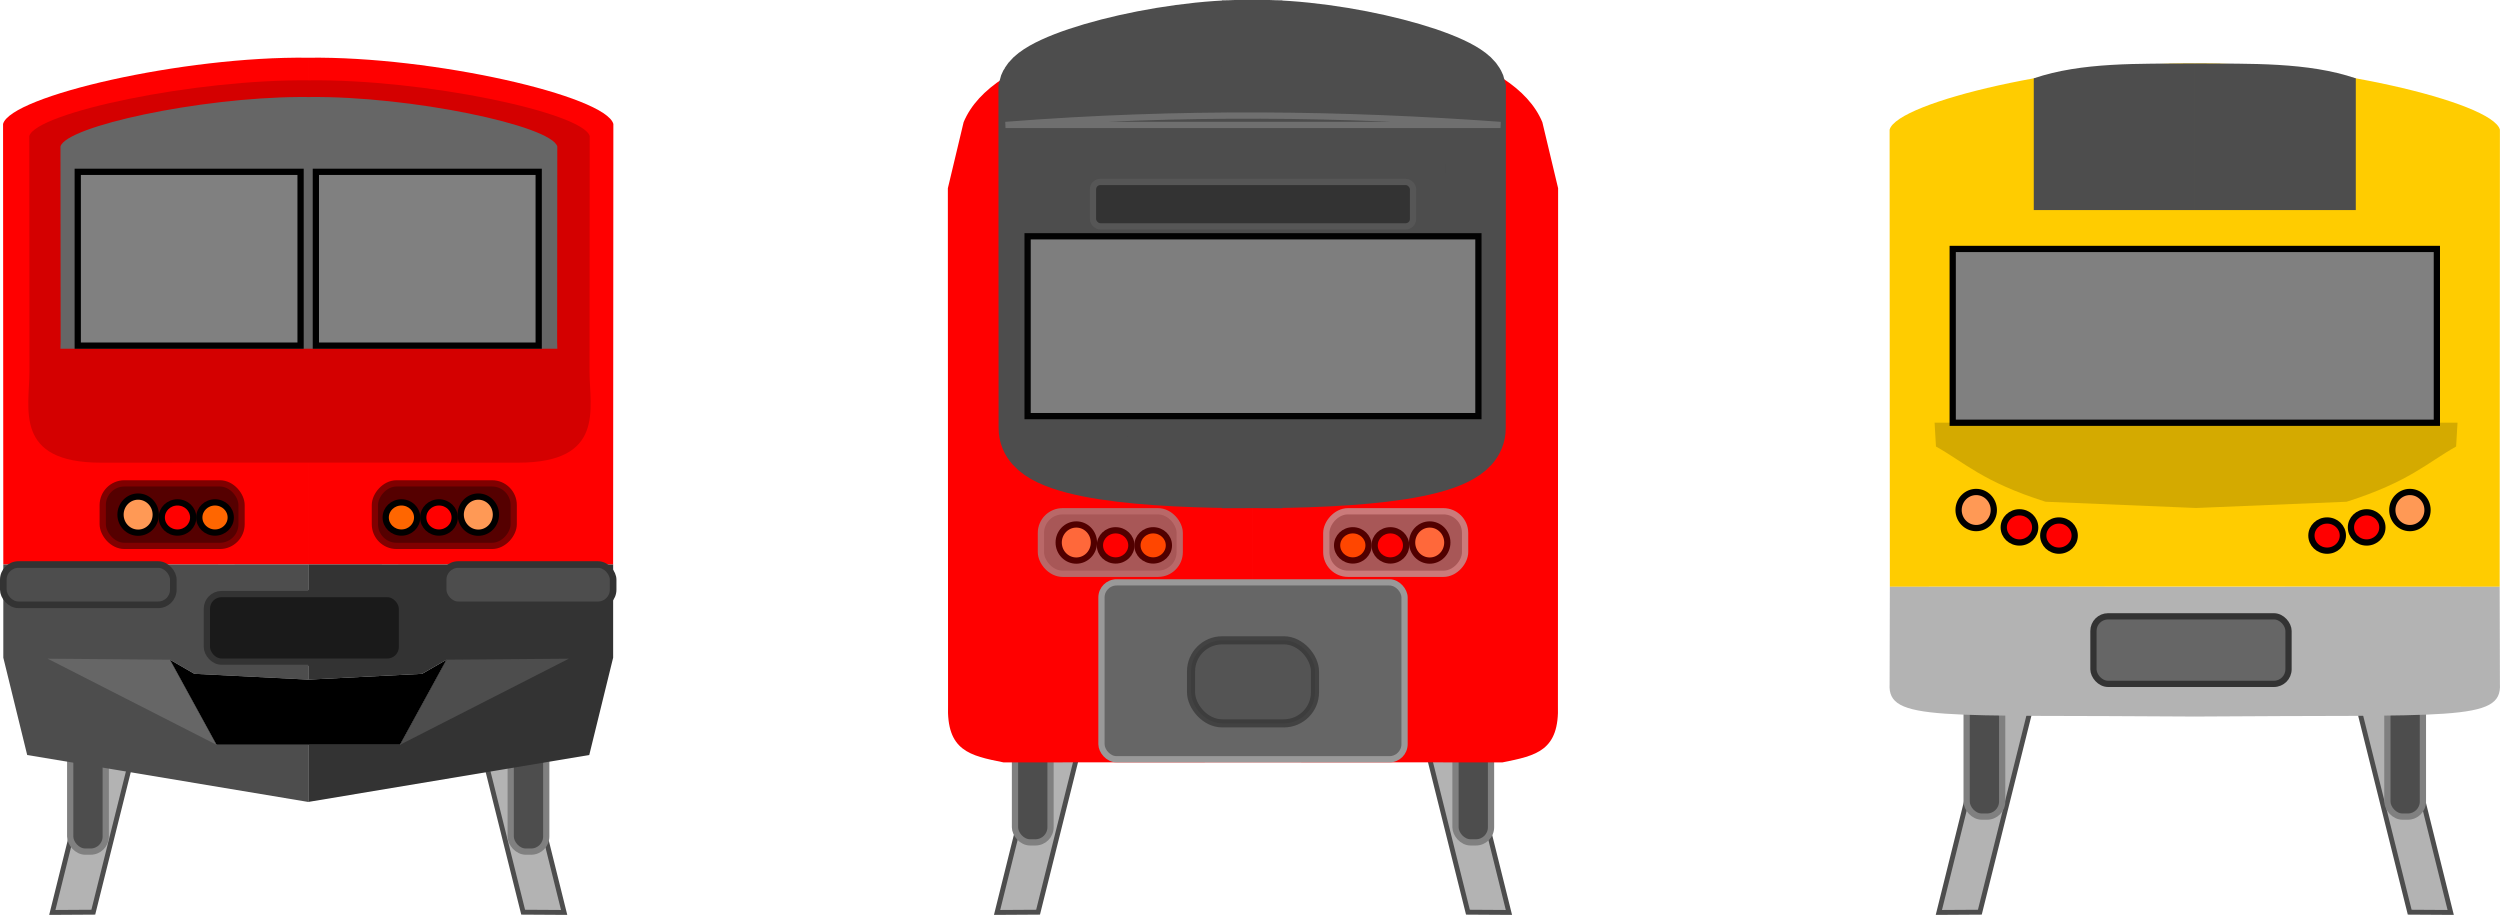 <?xml version="1.0" encoding="UTF-8" standalone="no"?>
<!-- Created with Inkscape (http://www.inkscape.org/) -->

<svg
   width="400.006mm"
   height="146.386mm"
   viewBox="0 0 400.006 146.386"
   version="1.1"
   id="svg5"
   xml:space="preserve"
   xmlns="http://www.w3.org/2000/svg"
   xmlns:svg="http://www.w3.org/2000/svg"><defs
     id="defs2"><mask
       maskUnits="userSpaceOnUse"
       id="mask3752"><g
         id="g3758"
         class="UnoptimicedTransforms"
         transform="matrix(0.78,0,0,0.85,1053.359,251.353)"
         style="fill:#ffffff;stroke:none"><path
           style="color:#000000;fill:#ffffff;stroke:none;stroke-width:12.403;-inkscape-stroke:none;paint-order:fill markers stroke"
           d="m 365.758,-38.985 c 1.122,-4.474 27.117,-10.862 45.845,-10.599 v 83.281 c -20.141,-0.025 -45.887,-1.329 -45.816,-8.898 z m 91.69,0 c -1.122,-4.474 -27.117,-10.862 -45.845,-10.599 v 83.281 c 20.141,-0.025 45.887,-1.329 45.816,-8.898 z"
           id="path3754" /><path
           style="color:#000000;fill:#ffffff;stroke:none;-inkscape-stroke:none;paint-order:fill markers stroke"
           d="m 411.516,-55.785 -6.115,0.086 v 0.078 c -8.398,0.411 -17.207,1.742 -24.75,3.525 -4.726,1.117 -8.909,2.378 -12.311,3.82 -1.701,0.721 -3.204,1.465 -4.631,2.471 -1.427,1.005 -3.182,2.182 -3.967,5.312 l -0.186,0.744 v 0.766 l 0.029,63.723 c -0.026,2.705 1.298,5.308 2.869,6.93 1.571,1.621 3.317,2.594 5.146,3.393 3.659,1.598 7.874,2.475 12.639,3.154 7.677,1.094 16.604,1.426 25.16,1.553 v 0.137 l 6.195,-0.006 h 0.016 l 6.193,0.006 v -0.137 c 8.557,-0.126 17.485,-0.458 25.162,-1.553 4.765,-0.679 8.977,-1.556 12.637,-3.154 1.83,-0.799 3.576,-1.771 5.146,-3.393 1.571,-1.621 2.897,-4.225 2.871,-6.93 l 0.029,-64.488 -0.188,-0.744 c -0.785,-3.131 -2.54,-4.307 -3.967,-5.312 -1.427,-1.005 -2.93,-1.75 -4.631,-2.471 -3.402,-1.442 -7.585,-2.703 -12.311,-3.82 -7.543,-1.784 -16.352,-3.114 -24.75,-3.525 v -0.078 l -6.115,-0.086 c -0.029,-4e-4 -0.059,0.002 -0.088,0.002 -0.028,3.65e-4 -0.058,-0.002 -0.086,-0.002 z M 405.4,-43 v 70.361 c -8.239,-0.136 -16.735,-0.472 -23.41,-1.424 -4.18,-0.596 -7.649,-1.464 -9.426,-2.24 -0.426,-0.186 -0.373,-0.188 -0.576,-0.316 l -0.027,-59.613 c 0.406,-0.216 0.599,-0.359 1.221,-0.623 2.373,-1.006 6.07,-2.164 10.324,-3.17 6.656,-1.574 14.552,-2.567 21.895,-2.975 z m 12.404,0 c 7.342,0.407 15.24,1.401 21.896,2.975 4.254,1.006 7.951,2.164 10.324,3.17 0.622,0.263 0.813,0.407 1.219,0.623 l -0.027,59.613 c -0.203,0.128 -0.15,0.13 -0.576,0.316 -1.777,0.776 -5.245,1.644 -9.426,2.24 -6.676,0.952 -15.17,1.288 -23.41,1.424 z m -46.781,7.246 c -0.205,0.231 -0.312,0.188 -0.17,0.088 0.021,-0.015 0.143,-0.07 0.17,-0.088 z m 81.16,0.002 c 0.026,0.017 0.148,0.072 0.168,0.086 0.142,0.1 0.036,0.144 -0.168,-0.086 z"
           id="path3756" /></g></mask></defs><g
     id="layer1"
     transform="translate(-2090.139,-651.292)"><g
       id="g1686"
       transform="translate(301.853)"><path
         id="path1682"
         style="fill:#b3b3b3;stroke:#4d4d4d;stroke-width:0.782"
         d="m 2113.185,764.726 -8.119,32.519 -6.558,0.04 8.096,-32.559 z" /><path
         id="path1684"
         style="fill:#b3b3b3;stroke:#4d4d4d;stroke-width:0.782"
         d="m 2165.727,764.726 8.119,32.519 6.558,0.04 -8.096,-32.559 z" /></g><g
       id="g1737"><g
         id="g1720"
         transform="translate(-1.6716559e-5)"><rect
           style="fill:#4d4d4d;fill-opacity:1;stroke:#808080;stroke-width:1;stroke-linecap:butt;stroke-linejoin:miter;stroke-dasharray:none;stroke-opacity:1;paint-order:fill markers stroke"
           id="rect346274-1"
           width="5.686"
           height="22.698"
           x="2472.126"
           y="759.253"
           ry="2.417" /><rect
           style="fill:#4d4d4d;fill-opacity:1;stroke:#808080;stroke-width:1;stroke-linecap:butt;stroke-linejoin:miter;stroke-dasharray:none;stroke-opacity:1;paint-order:fill markers stroke"
           id="rect346818-8"
           width="5.686"
           height="22.698"
           x="2404.806"
           y="759.253"
           ry="2.417" /></g><path
         id="path346276-5"
         style="fill:#ffcc00;stroke-width:12.403;paint-order:fill markers stroke"
         d="m 365.758,-33.219 c 1.122,-4.474 27.117,-10.862 45.845,-10.599 V 39.896 l -45.809,0.023 z m 91.69,0 c -1.122,-4.474 -27.117,-10.862 -45.845,-10.599 V 39.896 l 45.809,0.023 z"
         class="UnoptimicedTransforms"
         transform="matrix(1.065,0,0,1,2002.949,705.26)" /><path
         id="path346278-9"
         style="fill:#d4aa00;stroke-width:12.403;paint-order:fill markers stroke"
         class="UnoptimicedTransforms"
         d="m 368.828,20.224 0.226,4.534 c 4.686,3.039 7.625,6.701 17.916,10.505 l 24.632,1.188 24.633,-1.188 c 10.291,-3.805 13.23,-7.467 17.916,-10.505 l 0.227,-4.534 h -42.775 z"
         transform="matrix(0.978,0,0,0.841,2038.964,701.916)" /><rect
         style="fill:#808080;fill-opacity:1;stroke:#000000;stroke-width:1;stroke-linecap:butt;stroke-linejoin:miter;stroke-dasharray:none;stroke-opacity:1;paint-order:fill markers stroke"
         id="rect346282-7"
         width="77.467"
         height="27.81"
         x="2402.576"
         y="691.124" /><ellipse
         style="fill:#ff9955;fill-opacity:1;stroke:#000000;stroke-width:1;stroke-linecap:butt;stroke-linejoin:miter;stroke-dasharray:none;stroke-opacity:1;paint-order:fill markers stroke"
         id="ellipse346290-3"
         cx="2406.336"
         cy="732.898"
         rx="2.818"
         ry="2.89" /><ellipse
         style="fill:#ff0000;fill-opacity:1;stroke:#000000;stroke-width:1;stroke-linecap:butt;stroke-linejoin:miter;stroke-dasharray:none;stroke-opacity:1;paint-order:fill markers stroke"
         id="ellipse346292-8"
         cx="2413.259"
         cy="735.678"
         rx="2.516"
         ry="2.415" /><ellipse
         style="fill:#ff0000;fill-opacity:1;stroke:#000000;stroke-width:1;stroke-linecap:butt;stroke-linejoin:miter;stroke-dasharray:none;stroke-opacity:1;paint-order:fill markers stroke"
         id="ellipse346294-8"
         cx="2419.581"
         cy="736.986"
         rx="2.516"
         ry="2.415" /><path
         id="path346394-3"
         style="fill:#b3b3b3;stroke-width:12.403;paint-order:fill markers stroke"
         d="m 365.758,-23.498 c -0.34,-23.65 7.428,-18.998 45.845,-20.319 v 81.068 l -45.809,0.023 z m 91.69,0 c 0.34,-23.65 -7.428,-18.998 -45.845,-20.319 v 81.068 l 45.809,0.023 z"
         class="UnoptimicedTransforms"
         transform="matrix(1.065,0,0,-0.256,2002.949,754.724)" /><rect
         style="fill:#666666;fill-opacity:1;stroke:#333333;stroke-width:1;stroke-linecap:butt;stroke-linejoin:miter;stroke-dasharray:none;stroke-opacity:1;paint-order:fill markers stroke"
         id="rect346330-1"
         width="31.213"
         height="10.808"
         x="2425.095"
         y="749.905"
         ry="2.341" /><ellipse
         style="fill:#ff9955;fill-opacity:1;stroke:#000000;stroke-width:1;stroke-linecap:butt;stroke-linejoin:miter;stroke-dasharray:none;stroke-opacity:1;paint-order:fill markers stroke"
         id="ellipse346425-9"
         cx="-2475.732"
         cy="732.898"
         rx="2.818"
         ry="2.89"
         transform="scale(-1,1)" /><ellipse
         style="fill:#ff0000;fill-opacity:1;stroke:#000000;stroke-width:1;stroke-linecap:butt;stroke-linejoin:miter;stroke-dasharray:none;stroke-opacity:1;paint-order:fill markers stroke"
         id="ellipse346427-6"
         cx="-2468.81"
         cy="735.678"
         rx="2.516"
         ry="2.415"
         transform="scale(-1,1)" /><ellipse
         style="fill:#ff0000;fill-opacity:1;stroke:#000000;stroke-width:1;stroke-linecap:butt;stroke-linejoin:miter;stroke-dasharray:none;stroke-opacity:1;paint-order:fill markers stroke"
         id="ellipse346429-4"
         cx="-2462.487"
         cy="736.986"
         rx="2.516"
         ry="2.415"
         transform="scale(-1,1)" /><path
         style="fill:#4d4d4d;fill-opacity:1;stroke:none;stroke-width:1;stroke-linecap:butt;stroke-linejoin:miter;stroke-dasharray:none;stroke-opacity:1;paint-order:fill markers stroke"
         d="m 714.717,173.488 v 21.076 h 25.762 v -23.459 c -8.997,0.068 -18.082,-0.23 -25.762,2.383 z m 51.524,0 v 21.076 h -25.762 v -23.459 c 8.997,0.068 18.082,-0.23 25.762,2.383 z"
         id="path346548-3"
         class="UnoptimicedTransforms"
         transform="translate(1700.831,490.338)" /></g><g
       id="g1680"
       transform="translate(151.167)"><path
         id="path1676"
         style="fill:#b3b3b3;stroke:#4d4d4d;stroke-width:0.782"
         d="m 2113.185,764.726 -8.119,32.519 -6.558,0.04 8.096,-32.559 z" /><path
         id="path1678"
         style="fill:#b3b3b3;stroke:#4d4d4d;stroke-width:0.782"
         d="m 2165.727,764.726 8.119,32.519 6.558,0.04 -8.096,-32.559 z" /></g><g
       id="g2323"
       transform="translate(916.08,447.339)"><rect
         style="fill:#4d4d4d;fill-opacity:1;stroke:#808080;stroke-width:1;stroke-linecap:butt;stroke-linejoin:miter;stroke-dasharray:none;stroke-opacity:1;paint-order:fill markers stroke"
         id="rect2283"
         width="5.686"
         height="19.291"
         x="1406.941"
         y="319.446"
         ry="2.417" /><rect
         style="fill:#4d4d4d;fill-opacity:1;stroke:#808080;stroke-width:1;stroke-linecap:butt;stroke-linejoin:miter;stroke-dasharray:none;stroke-opacity:1;paint-order:fill markers stroke"
         id="rect2285"
         width="5.686"
         height="19.291"
         x="1336.459"
         y="319.446"
         ry="2.417" /><path
         id="path2287"
         style="fill:#ff0000;fill-opacity:1;stroke-width:12.403;paint-order:fill markers stroke"
         d="m 368.129,-32.025 c 4.287,-10.999 24.746,-15.325 43.473,-15.062 V 70.389 l -37.48,0.019 c -5.081,-1.09 -8.584,-1.828 -8.332,-9.198 l -0.029,-82.665 z m 86.947,0 C 450.79,-43.024 430.33,-47.35 411.603,-47.087 V 70.389 l 37.48,0.019 c 5.081,-1.09 8.584,-1.828 8.332,-9.198 l 0.029,-82.665 z"
         class="UnoptimicedTransforms"
         transform="matrix(1.065,0,0,1,936.183,255.53)" /><rect
         style="fill:#666666;fill-opacity:1;stroke:#999999;stroke-width:1;stroke-linecap:butt;stroke-linejoin:miter;stroke-dasharray:none;stroke-opacity:1;paint-order:fill markers stroke"
         id="rect2289"
         width="48.495"
         height="28.304"
         x="1350.296"
         y="297.133"
         ry="2.417" /><path
         id="path2291"
         style="fill:#4d4d4d;stroke:#4d4d4d;stroke-width:12.403;paint-order:fill markers stroke"
         d="m 365.758,-38.985 c 1.122,-4.474 27.117,-10.862 45.845,-10.599 v 83.281 c -20.141,-0.025 -45.887,-1.329 -45.816,-8.898 z m 91.69,0 c -1.122,-4.474 -27.117,-10.862 -45.845,-10.599 v 83.281 c 20.141,-0.025 45.887,-1.329 45.816,-8.898 z"
         class="UnoptimicedTransforms"
         transform="matrix(0.78,0,0,0.85,1053.359,251.353)" /><rect
         style="opacity:0.97;fill:#808080;fill-opacity:1;stroke:#000000;stroke-width:1;stroke-linecap:butt;stroke-linejoin:miter;stroke-dasharray:none;stroke-opacity:1;paint-order:fill markers stroke"
         id="rect2293"
         width="72.131"
         height="28.773"
         x="1338.478"
         y="241.76" /><g
         id="g2315"
         transform="translate(742.111,257.011)"><g
           id="g2303"
           transform="translate(216.606,4.35)"
           style="opacity:0.68"><rect
             style="opacity:1;fill:#808080;fill-opacity:1;stroke:#999999;stroke-width:1;stroke-linecap:butt;stroke-linejoin:miter;stroke-dasharray:none;stroke-opacity:1;paint-order:fill markers stroke"
             id="rect2295"
             width="22.212"
             height="10.005"
             x="381.889"
             y="24.395"
             ry="3.469" /><ellipse
             style="opacity:1;fill:#ff9955;fill-opacity:1;stroke:#000000;stroke-width:1;stroke-linecap:butt;stroke-linejoin:miter;stroke-dasharray:none;stroke-opacity:1;paint-order:fill markers stroke"
             id="ellipse2297"
             cx="387.552"
             cy="29.398"
             rx="2.818"
             ry="2.89" /><ellipse
             style="opacity:1;fill:#ff0000;fill-opacity:1;stroke:#000000;stroke-width:1;stroke-linecap:butt;stroke-linejoin:miter;stroke-dasharray:none;stroke-opacity:1;paint-order:fill markers stroke"
             id="ellipse2299"
             cx="393.848"
             cy="29.853"
             rx="2.516"
             ry="2.415" /><ellipse
             style="opacity:1;fill:#ff6600;fill-opacity:1;stroke:#000000;stroke-width:1;stroke-linecap:butt;stroke-linejoin:miter;stroke-dasharray:none;stroke-opacity:1;paint-order:fill markers stroke"
             id="ellipse2301"
             cx="399.854"
             cy="29.853"
             rx="2.516"
             ry="2.415" /></g><g
           id="g2313"
           transform="matrix(-1,0,0,1,1048.258,4.35)"
           style="opacity:0.68"><rect
             style="opacity:1;fill:#808080;fill-opacity:1;stroke:#b3b3b3;stroke-width:1;stroke-linecap:butt;stroke-linejoin:miter;stroke-dasharray:none;stroke-opacity:1;paint-order:fill markers stroke"
             id="rect2305"
             width="22.212"
             height="10.005"
             x="381.889"
             y="24.395"
             ry="3.469" /><ellipse
             style="opacity:1;fill:#ff9955;fill-opacity:1;stroke:#000000;stroke-width:1;stroke-linecap:butt;stroke-linejoin:miter;stroke-dasharray:none;stroke-opacity:1;paint-order:fill markers stroke"
             id="ellipse2307"
             cx="387.552"
             cy="29.398"
             rx="2.818"
             ry="2.89" /><ellipse
             style="opacity:1;fill:#ff0000;fill-opacity:1;stroke:#000000;stroke-width:1;stroke-linecap:butt;stroke-linejoin:miter;stroke-dasharray:none;stroke-opacity:1;paint-order:fill markers stroke"
             id="ellipse2309"
             cx="393.848"
             cy="29.853"
             rx="2.516"
             ry="2.415" /><ellipse
             style="opacity:1;fill:#ff6600;fill-opacity:1;stroke:#000000;stroke-width:1;stroke-linecap:butt;stroke-linejoin:miter;stroke-dasharray:none;stroke-opacity:1;paint-order:fill markers stroke"
             id="ellipse2311"
             cx="399.854"
             cy="29.853"
             rx="2.516"
             ry="2.415" /></g></g><rect
         style="opacity:0.68;fill:#4d4d4d;fill-opacity:1;stroke:#333333;stroke-width:1.299;stroke-linecap:butt;stroke-linejoin:miter;stroke-dasharray:none;stroke-opacity:1;paint-order:fill markers stroke"
         id="rect2317"
         width="19.835"
         height="13.289"
         x="1364.626"
         y="306.404"
         ry="4.985" /><path
         style="opacity:0.68;fill:#4d4d4d;fill-opacity:1;stroke:#808080;stroke-width:1;stroke-linecap:butt;stroke-linejoin:miter;stroke-dasharray:none;stroke-opacity:1;paint-order:fill markers stroke"
         d="m 1334.942,223.946 c 28.211,-2.206 54.275,-1.794 79.205,0 z"
         id="path2319" /><rect
         style="fill:#333333;fill-opacity:1;stroke:#565656;stroke-width:1;stroke-linecap:butt;stroke-linejoin:miter;stroke-dasharray:none;stroke-opacity:1;paint-order:fill markers stroke"
         id="rect2321"
         width="51.209"
         height="7.11"
         x="1348.939"
         y="233.062"
         ry="1.178" /><rect
         style="fill:#ffffff;fill-opacity:1;stroke:none;stroke-width:1.215"
         id="rect3704"
         width="90.099"
         height="10.954"
         x="1329.494"
         y="276.948"
         ry="0"
         mask="url(#mask3752)" /></g><g
       id="g1668"><path
         id="path1658"
         style="fill:#b3b3b3;stroke:#4d4d4d;stroke-width:0.782"
         d="m 2113.185,764.726 -8.119,32.519 -6.558,0.04 8.096,-32.559 z" /><path
         id="path1660"
         style="fill:#b3b3b3;stroke:#4d4d4d;stroke-width:0.782"
         d="m 2165.727,764.726 8.119,32.519 6.558,0.04 -8.096,-32.559 z" /></g><g
       id="g360271"
       transform="translate(980.059,447.226)"><rect
         style="fill:#4d4d4d;fill-opacity:1;stroke:#808080;stroke-width:1;stroke-linecap:butt;stroke-linejoin:miter;stroke-dasharray:none;stroke-opacity:1;paint-order:fill markers stroke"
         id="rect340601-5"
         width="5.686"
         height="19.291"
         x="1191.794"
         y="321.036"
         ry="2.417" /><path
         id="rect77856-6"
         style="fill:#ff0000;stroke-width:12.403;paint-order:fill markers stroke"
         d="m 365.758,-33.219 c 1.122,-4.474 27.117,-10.862 45.845,-10.599 v 81.068 l -45.809,0.023 z m 91.69,0 c -1.122,-4.474 -27.117,-10.862 -45.845,-10.599 v 81.068 l 45.809,0.023 z"
         class="UnoptimicedTransforms"
         transform="matrix(1.065,0,0,1,721.037,257.12)" /><path
         id="path77863-3"
         style="fill:#d40000;stroke-width:12.403;paint-order:fill markers stroke"
         d="m 365.758,-33.219 c 1.122,-4.474 27.117,-10.862 45.845,-10.599 v 72.715 l -34.132,0.017 c -14.283,0 -11.684,-10.337 -11.684,-17.348 z m 91.69,0 c -1.122,-4.474 -27.117,-10.862 -45.845,-10.599 v 72.715 l 34.132,0.017 c 14.283,0 11.684,-10.337 11.684,-17.348 z"
         class="UnoptimicedTransforms"
         transform="matrix(0.978,0,0,0.841,757.051,253.777)" /><g
         id="g77939-9"
         transform="translate(741.917,256.225)"><path
           id="path77869-4"
           style="opacity:1;fill:#666666;stroke-width:12.403;paint-order:fill markers stroke"
           class="UnoptimicedTransforms"
           d="m 409.827,-43.823 c -18.552,0.14 -42.982,6.27 -44.069,10.605 l 0.029,41.82 c 0,0.506 -0.015,1.034 -0.035,1.569 h 91.701 c -0.02,-0.536 -0.035,-1.063 -0.035,-1.569 l 0.029,-41.82 c -1.122,-4.474 -27.117,-10.862 -45.845,-10.599 -0.585,-0.008 -1.178,-0.01 -1.776,-0.005 z"
           transform="matrix(0.867,0,0,0.746,60.726,-3.945)" /><rect
           style="opacity:1;fill:#808080;fill-opacity:1;stroke:#000000;stroke-width:1;stroke-linecap:butt;stroke-linejoin:miter;stroke-dasharray:none;stroke-opacity:1;paint-order:fill markers stroke"
           id="rect77932-8"
           width="35.654"
           height="27.81"
           x="380.602"
           y="-24.667" /><rect
           style="opacity:1;fill:#808080;fill-opacity:1;stroke:#000000;stroke-width:1;stroke-linecap:butt;stroke-linejoin:miter;stroke-dasharray:none;stroke-opacity:1;paint-order:fill markers stroke"
           id="rect77934-1"
           width="35.654"
           height="27.81"
           x="418.702"
           y="-24.667" /></g><g
         id="g344785-2"
         transform="translate(744.629,257.011)"><g
           id="g78061-9"><rect
             style="opacity:1;fill:#550000;fill-opacity:1;stroke:#800000;stroke-width:1;stroke-linecap:butt;stroke-linejoin:miter;stroke-dasharray:none;stroke-opacity:1;paint-order:fill markers stroke"
             id="rect77993-3"
             width="22.212"
             height="10.005"
             x="381.889"
             y="24.395"
             ry="3.469" /><ellipse
             style="opacity:1;fill:#ff9955;fill-opacity:1;stroke:#000000;stroke-width:1;stroke-linecap:butt;stroke-linejoin:miter;stroke-dasharray:none;stroke-opacity:1;paint-order:fill markers stroke"
             id="path78047-9"
             cx="387.552"
             cy="29.398"
             rx="2.818"
             ry="2.89" /><ellipse
             style="opacity:1;fill:#ff0000;fill-opacity:1;stroke:#000000;stroke-width:1;stroke-linecap:butt;stroke-linejoin:miter;stroke-dasharray:none;stroke-opacity:1;paint-order:fill markers stroke"
             id="path78051-0"
             cx="393.848"
             cy="29.853"
             rx="2.516"
             ry="2.415" /><ellipse
             style="opacity:1;fill:#ff6600;fill-opacity:1;stroke:#000000;stroke-width:1;stroke-linecap:butt;stroke-linejoin:miter;stroke-dasharray:none;stroke-opacity:1;paint-order:fill markers stroke"
             id="ellipse78055-8"
             cx="399.854"
             cy="29.853"
             rx="2.516"
             ry="2.415" /></g><g
           id="g78071-8"
           transform="matrix(-1,0,0,1,829.535,0)"><rect
             style="opacity:1;fill:#550000;fill-opacity:1;stroke:#800000;stroke-width:1;stroke-linecap:butt;stroke-linejoin:miter;stroke-dasharray:none;stroke-opacity:1;paint-order:fill markers stroke"
             id="rect78063-5"
             width="22.212"
             height="10.005"
             x="381.889"
             y="24.395"
             ry="3.469" /><ellipse
             style="opacity:1;fill:#ff9955;fill-opacity:1;stroke:#000000;stroke-width:1;stroke-linecap:butt;stroke-linejoin:miter;stroke-dasharray:none;stroke-opacity:1;paint-order:fill markers stroke"
             id="ellipse78065-0"
             cx="387.552"
             cy="29.398"
             rx="2.818"
             ry="2.89" /><ellipse
             style="opacity:1;fill:#ff0000;fill-opacity:1;stroke:#000000;stroke-width:1;stroke-linecap:butt;stroke-linejoin:miter;stroke-dasharray:none;stroke-opacity:1;paint-order:fill markers stroke"
             id="ellipse78067-9"
             cx="393.848"
             cy="29.853"
             rx="2.516"
             ry="2.415" /><ellipse
             style="opacity:1;fill:#ff6600;fill-opacity:1;stroke:#000000;stroke-width:1;stroke-linecap:butt;stroke-linejoin:miter;stroke-dasharray:none;stroke-opacity:1;paint-order:fill markers stroke"
             id="ellipse78069-6"
             cx="399.854"
             cy="29.853"
             rx="2.516"
             ry="2.415" /></g></g><rect
         style="fill:#4d4d4d;fill-opacity:1;stroke:#333333;stroke-width:1.377;stroke-linecap:butt;stroke-linejoin:miter;stroke-dasharray:none;stroke-opacity:1;paint-order:fill markers stroke"
         id="rect78131-3"
         width="27.427"
         height="10.79"
         x="1143.182"
         y="299.138"
         ry="4.048" /><g
         id="g340482-8"
         transform="matrix(-1,0,0,1,1576.153,257.011)"><path
           style="opacity:1;fill:#333333;fill-opacity:1;stroke:none;stroke-width:1;stroke-linecap:butt;stroke-linejoin:miter;stroke-dasharray:none;stroke-opacity:1;paint-order:fill markers stroke"
           d="m 367.969,37.383 v 14.899 l 3.821,15.576 v 0 l 44.966,7.51 v -9.147 h -14.679 l -7.452,-13.612 3.915,2.26 18.216,0.926 V 37.36 Z"
           id="path340478-5" /><path
           style="opacity:1;fill:#4d4d4d;fill-opacity:1;stroke:none;stroke-width:1;stroke-linecap:butt;stroke-linejoin:miter;stroke-dasharray:none;stroke-opacity:1;paint-order:fill markers stroke"
           d="M 402.077,66.221 375.061,52.446 394.625,52.609 Z"
           id="path340480-6" /></g><rect
         style="fill:#4d4d4d;fill-opacity:1;stroke:#333333;stroke-width:1.06;stroke-linecap:butt;stroke-linejoin:miter;stroke-dasharray:none;stroke-opacity:1;paint-order:fill markers stroke"
         id="rect78129-1"
         width="27.2"
         height="6.444"
         x="1180.983"
         y="294.394"
         ry="2.417" /><rect
         style="fill:#4d4d4d;fill-opacity:1;stroke:#808080;stroke-width:1;stroke-linecap:butt;stroke-linejoin:miter;stroke-dasharray:none;stroke-opacity:1;paint-order:fill markers stroke"
         id="rect340707-1"
         width="5.686"
         height="19.291"
         x="1121.312"
         y="321.036"
         ry="2.417" /><g
         id="g340476-5"
         transform="translate(742.64,257.011)"><path
           style="opacity:1;fill:#4d4d4d;fill-opacity:1;stroke:none;stroke-width:1;stroke-linecap:butt;stroke-linejoin:miter;stroke-dasharray:none;stroke-opacity:1;paint-order:fill markers stroke"
           d="m 367.969,37.383 v 14.899 l 3.821,15.576 v 0 l 44.966,7.51 v -9.147 h -14.679 l -7.452,-13.612 3.915,2.26 18.216,0.926 V 37.36 Z"
           id="path80295-9" /><path
           style="opacity:1;fill:#666666;fill-opacity:1;stroke:none;stroke-width:1;stroke-linecap:butt;stroke-linejoin:miter;stroke-dasharray:none;stroke-opacity:1;paint-order:fill markers stroke"
           d="M 402.077,66.221 375.061,52.446 394.625,52.609 Z"
           id="path80409-8" /></g><rect
         style="fill:#4d4d4d;fill-opacity:1;stroke:#333333;stroke-width:1.06;stroke-linecap:butt;stroke-linejoin:miter;stroke-dasharray:none;stroke-opacity:1;paint-order:fill markers stroke"
         id="rect78125-4"
         width="27.2"
         height="6.444"
         x="1110.61"
         y="294.394"
         ry="2.417" /><rect
         style="fill:#1a1a1a;fill-opacity:1;stroke:#333333;stroke-width:1;stroke-linecap:butt;stroke-linejoin:miter;stroke-dasharray:none;stroke-opacity:1;paint-order:fill markers stroke"
         id="rect78237-8"
         width="31.213"
         height="10.808"
         x="1143.182"
         y="299.119"
         ry="2.341" /><path
         style="fill:#000000;fill-opacity:1;stroke:none;stroke-width:1;stroke-linecap:butt;stroke-linejoin:miter;stroke-dasharray:none;stroke-opacity:1;paint-order:fill markers stroke"
         d="m 1137.266,309.62 3.915,2.26 18.216,0.926 18.216,-0.926 3.915,-2.26 -7.452,13.612 h -14.679 -14.679 z"
         id="path340547-1" /></g></g><style
     type="text/css"
     id="style3760">
	.st0{fill-rule:evenodd;clip-rule:evenodd;fill:#388344;}
	.st1{fill-rule:evenodd;clip-rule:evenodd;fill:#1F1D21;}
</style></svg>
